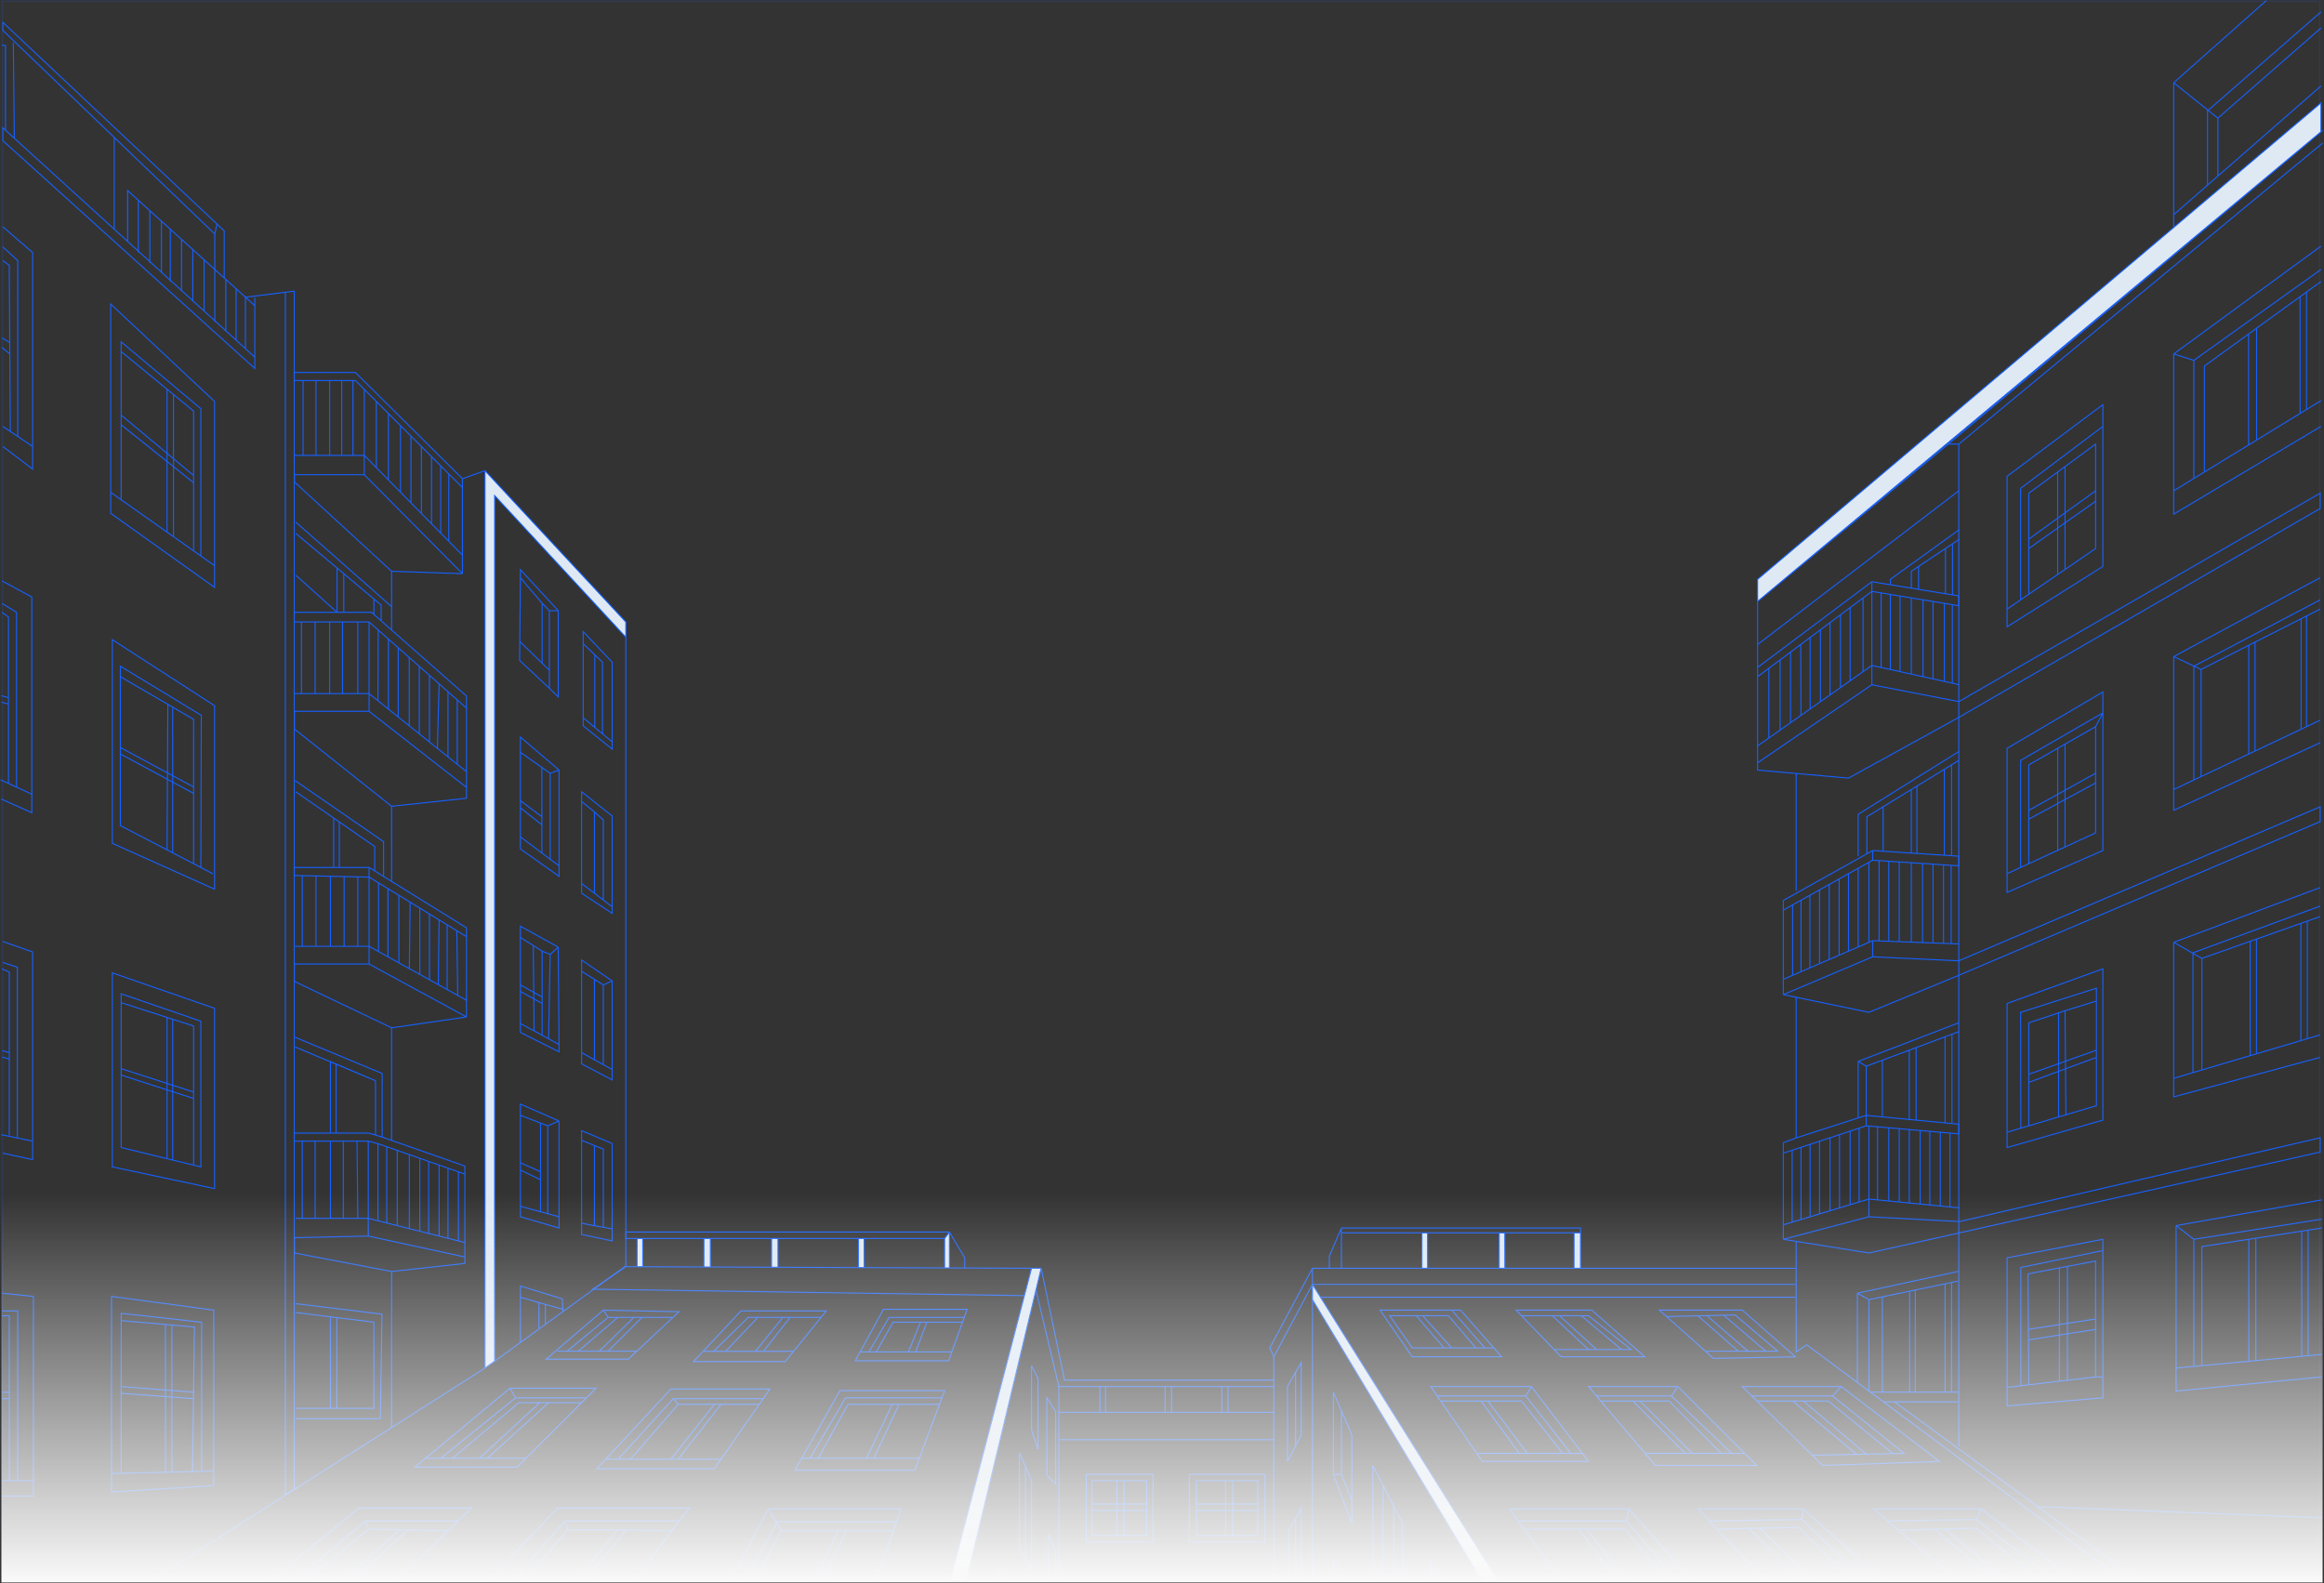 <svg width="1675" height="1141" viewBox="0 0 1675 1141" fill="none" xmlns="http://www.w3.org/2000/svg">
<rect x="0" y="0" width="1675" height="1141" fill="#333333" stroke="none"/>
<path opacity="0.2" d="M1671.88 0.822V1139.45H1.851V0.822H1671.88Z" stroke="#1560FF" stroke-width="0.754"/>
<path d="M367.539 1000.6H429.613L422.651 1007.56M367.539 1000.6L306.767 1051.07M367.539 1000.6L371.599 1007.56M306.767 1051.07L299.083 1057.45H372.76L379.141 1051.07M306.767 1051.07H317.647M379.141 1051.07H351.295M379.141 1051.07L419.17 1011.04M351.295 1051.07L395.385 1011.04M351.295 1051.07H345.493M345.493 1051.07L389.004 1011.04M345.493 1051.07H326.13M326.13 1051.07L373.92 1011.04H419.17M326.13 1051.07H317.647M419.17 1011.04L422.651 1007.56M317.647 1051.07L371.599 1007.56M371.599 1007.56H422.651" stroke="#1560FF" stroke-width="0.754"/>
<path d="M194.658 1139.83L258.473 1087.04H339.692L330.104 1096.32M285.159 1139.83L322.868 1103.32M212.062 1139.83L263.114 1096.32M263.114 1096.32H330.104M263.114 1096.32L265.435 1102.12M330.104 1096.32L322.868 1103.32M220.184 1139.83L265.435 1102.12M265.435 1102.12L288.06 1102.59M322.868 1103.32L294.151 1102.72M253.252 1139.83L294.151 1102.72M294.151 1102.72L288.06 1102.59M246.87 1139.83L288.06 1102.59" stroke="#1560FF" stroke-width="0.754"/>
<path d="M351.875 1139.83L401.767 1087.04H496.908L489.367 1096.32M456.879 1139.83L484.146 1103.32M369.279 1139.83L406.988 1096.32M406.988 1096.32H489.367M406.988 1096.32L409.308 1102.59M489.367 1096.32L484.146 1103.32M377.401 1139.83L409.308 1102.59M409.308 1102.59H445.277M484.146 1103.32L451.368 1102.72M420.911 1139.83L451.368 1102.72M451.368 1102.72L445.277 1102.59M414.529 1139.83L445.277 1102.59" stroke="#1560FF" stroke-width="0.754"/>
<path d="M1411.78 1042.37V320.099L1674 103.129M1266.75 433.225L1404.24 320.099L1674 93.847" stroke="#1560FF" stroke-width="0.754"/>
<path d="M402.927 807.991L375.08 795.809V803.93M402.927 807.991V877.027M402.927 807.991L394.805 811.472M402.927 877.027V885.149L375.08 877.027V869.486M402.927 877.027L394.805 874.828M375.08 869.486L389.583 873.414M375.08 869.486V843.38M394.805 874.828V811.472M394.805 874.828L389.583 873.414M394.805 811.472L389.583 809.476M375.08 803.93L389.583 809.476M375.08 803.93V838.158M389.583 809.476V844.54M389.583 873.414V850.341M389.583 850.341L375.08 843.38M389.583 850.341V844.54M375.08 843.38V838.158M389.583 844.54L375.08 838.158" stroke="#1560FF" stroke-width="0.754"/>
<path d="M402.346 440.187V502.261L395.965 496.14M402.346 440.187L375.08 410.6V416.401M402.346 440.187H395.965M395.965 496.14L374.5 476L375.08 416.401M395.965 496.14V483.117M395.965 440.187L390.744 434.828M395.965 440.187V483.117M375.08 416.401L390.744 434.828M390.744 478.036V434.828M395.965 483.117L374.5 462.232" stroke="#1560FF" stroke-width="0.754"/>
<path d="M419.17 821.915V814.953L441.215 824.236V885.73M419.17 821.915V881.669M419.17 821.915L428.453 825.697M434.834 884.569V828.296L428.453 825.697M441.215 885.73L428.453 883.474M441.215 885.73V889.791V894.432L419.17 889.791V881.669M419.17 881.669L428.453 883.474M428.453 883.474V825.697" stroke="#1560FF" stroke-width="0.754"/>
<path d="M419.17 577.678V570.717L441.215 588.121V653.676M419.17 577.678V636.852M419.17 577.678L428.453 585.22M434.834 648.455V591.021L428.453 585.22M441.215 653.676L428.453 643.814M441.215 653.676V658.317L419.17 643.814V636.852M419.17 636.852L428.453 643.814M428.453 643.814V585.22" stroke="#1560FF" stroke-width="0.754"/>
<path d="M441.215 707.048L419.17 691.965V700.087M441.215 707.048V770.863M441.215 707.048L434.834 709.949M419.17 700.087V758.68M419.17 700.087L428.453 705.888M434.834 709.949V766.802M434.834 709.949L428.453 705.888M441.215 770.863L428.453 763.901M441.215 770.863V766.802V778.405L419.17 766.802V758.68M419.17 758.68L428.453 763.901M428.453 763.901V705.888" stroke="#1560FF" stroke-width="0.754"/>
<path d="M402.346 682.683L375.08 667.599V675.721M402.346 682.683L402.927 752.879M402.346 682.683L396.545 687.904M375.08 675.721L384.362 681.523M375.08 675.721V709.949M390.744 685.584L384.362 681.523M390.744 685.584L396.545 687.904M390.744 685.584V718.651M390.744 745.917V723.292M402.927 752.879V758.1L375.08 744.177V737.796M402.927 752.879L395.385 748.743M375.08 737.796L384.942 743.017M375.08 737.796V714.59M384.942 743.017L384.362 681.523M384.942 743.017L395.385 748.743M396.545 687.904L395.385 748.743M390.744 723.292L375.08 714.59M390.744 723.292V718.651M375.08 714.59V709.949M390.744 718.651L375.08 709.949" stroke="#1560FF" stroke-width="0.754"/>
<path d="M79.792 354.907V369.991L154.629 423.363V407.699M79.792 354.907V219.156L154.629 289.352V407.699M79.792 354.907L87.334 360.227M154.629 407.699L144.767 400.742M144.767 400.742V294.573L87.334 246.422V253.384M144.767 400.742L139.546 397.059M87.334 360.227V306.176M87.334 360.227L120.402 383.554M87.334 306.176L139.546 347.945M87.334 306.176V299.214M139.546 342.724L87.334 299.214M87.334 299.214V253.384M87.334 253.384L120.402 280.573M139.546 397.059V296.314L125.043 284.389M139.546 397.059L125.043 386.828M120.402 280.573C120.402 320.789 120.402 343.337 120.402 383.554M120.402 280.573L125.043 284.389M120.402 383.554L125.043 386.828M125.043 386.828V284.389" stroke="#1560FF" stroke-width="0.754"/>
<path d="M349.555 339.243V986.093L356.516 981.12V357.228L451.078 459.331V448.309L349.555 339.243Z" fill="#DEE9F4"/>
<path d="M349.555 339.243V986.093M349.555 339.243L451.078 448.309V459.331M349.555 339.243L333.311 345.045M349.555 986.093L356.516 981.12M349.555 986.093L282.259 1028.96M108.219 1139.83L282.259 1028.96M356.516 981.12L357.677 980.291L451.078 912.416V459.331M356.516 981.12V357.228L451.078 459.331M282.259 1028.96V916.477M282.259 916.477L335.051 910.675V906.034M282.259 916.477L212.208 903.133V892.111L265.435 890.951M335.051 846.28V840.479L282.259 821.979M335.051 846.28V895.592M335.051 846.28L330.41 844.654M265.435 822.495H257.313M265.435 822.495V878.188M265.435 822.495L272.397 824.324M335.051 895.592V906.034M335.051 895.592L330.41 894.431M265.435 878.188H257.893M265.435 878.188L272.397 879.928M265.435 878.188V890.951M213.223 878.188H217.864M335.051 906.034L265.435 890.951M217.864 878.188V822.495M217.864 878.188H227.146M217.864 822.495H212.063V816.694H238.169M217.864 822.495H227.146M227.146 822.495V878.188M227.146 822.495H238.169M227.146 878.188H238.169M238.169 878.188V822.495M238.169 878.188H247.451M238.169 822.495H247.451M247.451 878.188V822.495M247.451 878.188H257.893M247.451 822.495H257.313M257.893 878.188L257.313 822.495M272.397 879.928V824.324M272.397 879.928L278.778 881.523M272.397 824.324L278.778 826.561M278.778 881.523V826.561M278.778 881.523L286.32 883.409M278.778 826.561L286.32 829.204M286.32 883.409V829.204M286.32 883.409L295.022 885.584M286.32 829.204L295.022 832.253M295.022 885.584V832.253M295.022 885.584L302.564 887.47M295.022 832.253L302.564 834.896M302.564 887.47V834.896M302.564 887.47L308.945 889.065M302.564 834.896L308.945 837.132M308.945 889.065V837.132M308.945 889.065L316.487 890.951M308.945 837.132L316.487 839.775M316.487 890.951V839.775M316.487 890.951L322.868 892.546M316.487 839.775L322.868 842.011M322.868 892.546V842.011M322.868 892.546L330.41 894.431M322.868 842.011L330.41 844.654M330.41 894.431V844.654M242.23 816.694H265.699L275.453 819.594M242.23 816.694V766.925M242.23 816.694H238.169M238.169 816.694V765.202L270.656 778.985M270.656 778.985L212.643 754.619M270.656 778.985V817.913M275.453 819.594V773.764L212.643 747.658M275.453 819.594L282.259 821.979M282.259 821.979V740.844M282.259 740.844L212.111 707.342V694.865H266.015M282.259 740.844L336.211 733.011M336.211 733.011L266.015 694.865M336.211 733.011V720.971M266.015 694.865V682.102M266.015 682.102V632.211M266.015 682.102L272.825 685.873M266.015 682.102H257.893M212.643 682.102H217.864M336.211 720.971V675.141M336.211 720.971L329.925 717.491M266.015 625.249V632.211M266.015 625.249L270.076 627.766M266.015 625.249H244.55M266.015 632.211L272.825 636.376M266.015 632.211L257.893 632.032M336.211 675.141V668.759L282.259 635.318M336.211 675.141L329.25 670.883M329.925 717.491L329.25 670.883M329.925 717.491L322.288 713.262M329.25 670.883L322.288 666.626M322.288 713.262V666.626M322.288 713.262L315.907 709.728M322.288 666.626L316.487 663.078M315.907 709.728L316.487 663.078M315.907 709.728L309.525 706.195M316.487 663.078L309.525 658.82M309.525 706.195V658.82M309.525 706.195L302.564 702.34M309.525 658.82L302.564 654.563M302.564 702.34V654.563M302.564 702.34L295.022 698.164M302.564 654.563L295.602 650.305M295.022 698.164L295.602 650.305M295.022 698.164L287.48 693.988M295.602 650.305L287.48 645.338M287.48 693.988V645.338M287.48 693.988L279.635 689.644M287.48 645.338L279.635 640.541M279.635 689.644V640.541M279.635 689.644L272.825 685.873M279.635 640.541L272.825 636.376M272.825 685.873V636.376M213.223 570.717L240.489 589.636M270.076 627.766V610.166L244.55 592.454M270.076 627.766L276.458 631.722M276.458 631.722V606.685L212.643 562.595M276.458 631.722L282.259 635.318M282.259 635.318V581.159M282.259 581.159L212.208 525.471V512.703H266.015M282.259 581.159L336.211 575.358V567.527M336.211 510.383V501.681L282.259 454.13M336.211 510.383V556.213M336.211 510.383L329.54 504.483M266.015 448.309H257.893M266.015 448.309V499.94M266.015 448.309L272.597 454.13M336.211 556.213V567.527M336.211 556.213L329.54 550.865M266.015 499.94H257.893M266.015 499.94V512.703M266.015 499.94L272.397 505.056M212.208 499.94H217.284M266.015 512.703L266.731 513.284L336.211 567.527M257.893 682.102V632.032M257.893 682.102H248.031M257.893 632.032L248.031 631.816M248.031 682.102V631.816M248.031 682.102H238.169M248.031 631.816L238.169 631.599M238.169 682.102V631.599M238.169 682.102H227.726M238.169 631.599L227.726 631.369M227.726 682.102H227.146H217.864M227.726 682.102V631.369M227.726 631.369L217.864 631.153M217.864 682.102V631.153M217.864 631.153L212.063 631.051V625.249H240.489M244.55 625.249V592.454M244.55 625.249H240.489M244.55 592.454L240.489 589.636M240.489 625.249V589.636M213.223 939.682L275.297 947.224L274.137 1022.64H213.223M213.223 1015.1H238.169M213.223 946.063L238.169 949.149M238.169 949.149V1015.1M238.169 949.149L242.81 949.724M238.169 1015.1H242.81M242.81 949.724L269.496 953.025V1015.1H242.81M242.81 949.724V1015.1M282.259 454.13V437.286M282.259 454.13L274.717 447.483M282.259 411.76L212.208 347.365V342.144H262.534M282.259 411.76V437.286M282.259 411.76L333.311 413.501M282.259 437.286L213.223 376.372M213.223 384.494L242.934 409.44M274.717 447.483V436.126L269.496 431.742M274.717 447.483L269.496 442.881M269.496 442.881L267.756 441.347H247.77M269.496 442.881V431.742M269.496 431.742L247.77 413.501M247.77 413.501V441.347M247.77 413.501L242.934 409.44M247.77 441.347H242.934M242.934 409.44V441.347M242.934 441.347H212.063V448.309H217.284M242.934 441.347L213.223 414.661M262.534 342.144V328.221M262.534 342.144L333.311 413.501M262.534 328.221H254.412M262.534 328.221V280.65M262.534 328.221L271.236 337.065M212.208 328.221H218.444M333.311 400.157V413.501M333.311 400.157V351.426M333.311 400.157L323.448 390.133M333.311 351.426V345.045M333.311 351.426L323.448 341.564M333.311 345.045L256.153 268.467H212.063V274.268H218.444M218.444 328.221V274.268M218.444 328.221H227.726M218.444 274.268H227.726M227.726 328.221V274.268M227.726 328.221H237.589M227.726 274.268H237.589M237.589 328.221V274.268M237.589 328.221H246.291M237.589 274.268H246.291M246.291 328.221V274.268M246.291 328.221H254.412M246.291 274.268H254.412M254.412 328.221V274.268M254.412 274.268H256.153L262.534 280.65M262.534 280.65L271.236 289.352M271.236 337.065V289.352M271.236 337.065L279.938 345.91M271.236 289.352L279.938 298.054M279.938 345.91V298.054M279.938 345.91L288.64 354.755M279.938 298.054L288.64 306.756M288.64 354.755V306.756M288.64 354.755L296.21 362.449M288.64 306.756L296.21 314.326M296.21 362.449V314.326M296.21 362.449L303.724 370.086M296.21 314.326L303.724 321.839M303.724 370.086V321.839M303.724 370.086L311.05 377.532M303.724 321.839L311.05 329.166M311.05 377.532V329.166M311.05 377.532L317.647 384.237M311.05 329.166L317.647 335.763M317.647 384.237V335.763M317.647 384.237L323.448 390.133M317.647 335.763L323.448 341.564M323.448 390.133V341.564M217.284 448.309V499.94M217.284 448.309H227.146M217.284 499.94H227.146M227.146 448.309V499.94M227.146 448.309H237.589M227.146 499.94H237.589M237.589 448.309V499.94M237.589 448.309H246.871M237.589 499.94H246.871M246.871 448.309V499.94M246.871 448.309H257.893M246.871 499.94H257.893M257.893 448.309V499.94M272.397 505.056L272.597 454.13M272.397 505.056L279.938 511.102M272.597 454.13L279.938 460.621M279.938 511.102V460.621M279.938 511.102L287.002 516.764M279.938 460.621L287.002 466.867M287.002 516.764V466.867M287.002 516.764L294.962 523.146M287.002 466.867L294.962 473.906M294.962 523.146V473.906M294.962 523.146L302.199 528.947M294.962 473.906L302.199 480.306M302.199 528.947V480.306M302.199 528.947L309.525 534.82M302.199 480.306L309.525 486.784M309.525 534.82V486.784M309.525 534.82L315.225 539.39M309.525 486.784L316.487 492.941M316.487 492.941L315.225 539.39M316.487 492.941L322.868 498.584M315.225 539.39L322.868 545.517M322.868 545.517V498.584M322.868 545.517L329.54 550.865M322.868 498.584L329.54 504.483M329.54 550.865V504.483" stroke="#1560FF" stroke-width="0.754"/>
<path d="M375.08 967.528V935.041M405.827 945.483L405.247 936.201L375.08 926.919V935.041M375.08 935.041L388.423 938.89M405.827 943.743L393.064 940.229M388.423 938.89V957.666M388.423 938.89L393.064 940.229M393.064 940.229V954.765" stroke="#1560FF" stroke-width="0.754"/>
<path d="M2.054 163.463L23.519 182.027V321.839M2.054 321.839L23.519 338.083V321.839M23.519 321.839L12.787 314.588M2.054 307.336L7.42 310.962M12.787 314.588V187.829L2.054 177.966M12.787 314.588L7.42 310.962M2.054 187.829L6.695 191.309L7.033 247.002M7.42 310.962L7.082 255.124M7.082 255.124L1.474 250.483M7.082 255.124L7.033 247.002M7.033 247.002L1.474 243.521" stroke="#1560FF" stroke-width="0.754"/>
<path d="M183.636 214.515V220.316M183.636 220.316L176.906 214.225M183.636 220.316V257.445M91.975 173.905V137.357L99.667 144.318M99.667 144.318L108 151.86M99.667 144.318V180.987M99.667 182.027V180.987M108 151.86L122.742 165.203M108 151.86V188.574M108 189.569V188.574M116.341 159.409V195.95M122.742 165.203L130.844 172.536M122.742 165.203V201.998M122.742 202.912V201.998M130.844 172.536L138.966 179.887M130.844 172.536V209.375M130.844 209.874V209.375M138.966 179.887L147.088 187.237M138.966 179.887V216.77M138.966 217.415V216.77M147.088 187.237L154.792 194.21M147.088 187.237V224.166M147.088 224.377V224.166M154.792 194.21V168.684M154.792 194.21L161.591 200.364M154.792 194.21V231.18M154.792 231.919V231.18M162.751 201.414L170.175 208.133M162.751 201.414L161.591 200.364M162.751 201.414V238.428M162.751 238.88V238.428M170.175 208.133L176.906 214.225M170.175 208.133V245.188M170.175 245.262V245.188M176.906 214.225V251.063M176.906 214.225L205.681 210.663M183.636 257.445V265.566L2.054 101.389V92.106L3.966 93.847M183.636 257.445L170.175 245.188M10.337 99.648L9.596 30.612M10.337 99.648L3.966 93.847M10.337 99.648L82.333 165.203M3.966 93.847V32.933L1.474 32.353M154.792 168.684L156.37 161.446M154.792 168.684L82.333 99.054M161.591 200.364V166.364L156.37 161.446M156.37 161.446L2.054 16.109V21.91L82.333 99.054M82.333 165.203V99.054M82.333 165.203L99.667 180.987M205.681 210.663L212.063 209.874V1073.11L205.681 1077.75V210.663ZM170.175 245.188L162.751 238.428M162.751 238.428L154.792 231.18M154.792 231.18L147.088 224.166M147.088 224.166L138.966 216.77M138.966 216.77L130.844 209.375M130.844 209.375L122.742 201.998M122.742 201.998L108 188.574M108 188.574L99.667 180.987" stroke="#1560FF" stroke-width="0.754"/>
<path d="M144.767 625.249L145.078 515.604L86.754 480.216V487.758M144.767 625.249L139.546 622.534M144.767 625.249L153.469 629.89M86.754 487.758V538.809M86.754 487.758L120.982 507.693M139.546 622.534V571.877M139.546 622.534L124.462 614.691M86.754 543.451V595.082L120.401 612.579M86.754 543.451L139.546 571.877M86.754 543.451V538.809M139.546 571.877V567.236M139.546 567.236V518.505L124.462 509.72M139.546 567.236L86.754 538.809M120.982 507.693L120.401 612.579M120.982 507.693L124.462 509.72M120.401 612.579L124.462 614.691M124.462 614.691V509.72M80.952 461.072L154.629 508.643V640.913L80.952 607.845V461.072Z" stroke="#1560FF" stroke-width="0.754"/>
<path d="M87.334 722.712V716.331L144.767 736.055V841.059L139.546 839.794M87.334 722.712V770.283M87.334 722.712L120.401 733.367M139.546 839.794V791.748M139.546 839.794L124.462 836.137M87.334 774.924V827.136L120.401 835.152M87.334 774.924L139.546 791.748M87.334 774.924V770.283M139.546 791.748V787.107M139.546 787.107V739.536L124.462 734.676M139.546 787.107L87.334 770.283M120.401 835.152V733.367M120.401 835.152L124.462 836.137M120.401 733.367L124.462 734.676M124.462 734.676V836.137M80.952 701.247L154.629 726.773V856.723L80.952 841.059V701.247Z" stroke="#1560FF" stroke-width="0.754"/>
<path d="M80.372 1062.09V1075.43L154.049 1070.79V1060.35M80.372 1062.09V934.461L154.049 944.323V1060.35M80.372 1062.09L87.334 1061.93M154.049 1060.35L145.347 1060.56M145.347 1060.56V953.025L87.334 946.644V951.865M145.347 1060.56L138.76 1060.71M87.334 1061.93V1004.28M87.334 1061.93L119.241 1061.17M87.334 1004.28L139.546 1008.14M87.334 1004.28V999.436M87.334 999.436L140.126 1003.5M87.334 999.436V951.865M87.334 951.865L119.241 954.67M138.76 1060.71L140.126 956.506L123.882 955.078M138.76 1060.71L123.882 1061.06M123.882 955.078V1061.06M123.882 955.078L119.241 954.67M123.882 1061.06L119.241 1061.17M119.241 1061.17V954.67" stroke="#1560FF" stroke-width="0.754"/>
<path d="M1.474 932.14L24.099 934.461V1067.31M1.474 1078.33H24.099V1067.31M24.099 1067.31H12.787M1.474 1067.31H6.695M12.787 1067.31V944.903H1.474M12.787 1067.31H6.695M1.474 948.384H6.695V1003.5M6.695 1067.31V1008.14M6.695 1003.5H1.474M6.695 1003.5V1008.14M6.695 1008.14H1.474" stroke="#1560FF" stroke-width="0.754"/>
<path d="M2.054 831.197L23.519 835.838V822.495M2.054 678.622L23.519 686.164V822.495M2.054 693.705L12.497 697.186V820.174M1.474 698.346L6.695 700.667V758.68M6.695 818.434V763.321M23.519 822.495L0.894 817.854M6.695 763.321L1.474 761.922M6.695 763.321V758.68M6.695 758.68L1.474 757.281" stroke="#1560FF" stroke-width="0.754"/>
<path d="M0.894 575.938L22.939 585.8V572.457M1.474 418.722L22.939 430.325V572.457M1.474 434.966L11.916 441.347V567.37M1.474 441.347L6.115 444.828V502.841M6.115 564.693V507.482M22.939 572.457L0.314 562.015M6.115 507.482L0.894 506.083M6.115 507.482V502.841M6.115 502.841L0.894 501.442" stroke="#1560FF" stroke-width="0.754"/>
<path d="M402.927 555.053L375.08 531.268V542.29M402.927 555.053V624.089M402.927 555.053L396.545 557.374M375.08 542.29L390.55 553.161M375.08 542.29V577.098M396.545 557.374V620.028M396.545 557.374L390.55 553.161M375.08 603.204V611.906L402.927 631.631V624.089M375.08 603.204L390.55 614.807M375.08 603.204V582.32M402.927 624.089L390.55 614.807M390.55 614.807V594.502M390.55 553.161V588.701M375.08 582.32L390.55 594.502M375.08 582.32V577.098M390.55 594.502V588.701M375.08 577.098L390.55 588.701" stroke="#1560FF" stroke-width="0.754"/>
<path d="M441.216 534.749V477.315L420.331 455.27V463.972M441.216 534.749V539.97L420.331 523.146V517.345M441.216 534.749L434.254 528.947M420.331 517.345V463.972M420.331 517.345L428.685 524.306M434.254 528.947V477.315L428.685 471.978M434.254 528.947L428.685 524.306M420.331 463.972L428.685 471.978M428.685 524.306V471.978" stroke="#1560FF" stroke-width="0.754"/>
<path d="M526.495 1139.83L553.762 1087.62M553.762 1087.62H649.484L646.183 1096.9M553.762 1087.62L563.044 1103.28M630.919 1139.83L643.914 1103.28M593.211 1139.83L610.035 1103.28M586.829 1139.83L604.233 1103.28M543.899 1139.83L563.044 1103.28M563.044 1103.28H643.914M643.914 1103.28L646.183 1096.9M536.938 1139.83L560.143 1096.9H646.183" stroke="#1560FF" stroke-width="0.754"/>
<path d="M436.575 1051.74L483.565 1001.18H554.922L550.07 1008.14M436.575 1051.74L430.193 1058.61H514.893L519.679 1051.74M436.575 1051.74H445.567M519.679 1051.74L547.24 1012.2M519.679 1051.74H488.787M547.24 1012.2L550.07 1008.14M547.24 1012.2H519.679M488.787 1012.2L454.559 1051.74M488.787 1012.2H514.893M488.787 1012.2L485.306 1008.14M454.559 1051.74H445.567M454.559 1051.74H483.565M445.567 1051.74L485.306 1008.14M485.306 1008.14H550.07M483.565 1051.74L514.893 1012.2M483.565 1051.74H488.787M514.893 1012.2H519.679M488.787 1051.74L519.679 1012.2" stroke="#1560FF" stroke-width="0.754"/>
<path d="M577.828 1051.07L605.394 1002.34H680.811L678.86 1007.56M577.828 1051.07L572.906 1059.77H659.346L662.598 1051.07M577.828 1051.07H583.779M662.598 1051.07H630.919H629.759M662.598 1051.07L677.125 1012.2M589.73 1051.07L611.195 1012.2H643.102M589.73 1051.07H583.779M589.73 1051.07H624.538M677.125 1012.2L678.86 1007.56M677.125 1012.2H643.102M583.779 1051.07L609.454 1007.56H678.86M624.538 1051.07L643.102 1012.2M624.538 1051.07H629.759M629.759 1051.07L647.743 1012.78" stroke="#1560FF" stroke-width="0.754"/>
<path d="M619.906 974.49H626.278M686.005 974.49L683.711 980.871H616.416L636.72 943.743H697.054L694.97 949.544M686.005 974.49L693.719 953.025M686.005 974.49H659.926M694.97 949.544H640.781L626.278 974.49M694.97 949.544L693.719 953.025M626.278 974.49H631.499M631.499 974.49L643.682 953.025H663.407M631.499 974.49H654.705M693.719 953.025H668.048M654.705 974.49L663.407 953.025M654.705 974.49H659.926M663.407 953.025H668.048M659.926 974.49L668.048 953.025" stroke="#1560FF" stroke-width="0.754"/>
<path d="M506.77 974.018L534.037 944.903H595.531L591.774 949.544M506.77 974.018L499.809 981.452H565.944L571.962 974.018M506.77 974.018H514.312M571.962 974.018L591.774 949.544M571.962 974.018H550.28M514.312 974.018L539.258 949.544H546.22M514.312 974.018H523.014M591.774 949.544H569.425M523.014 974.018L546.22 949.544M523.014 974.018H544.479M546.22 949.544H564.204M544.479 974.018L564.204 949.544M544.479 974.018H550.28M564.204 949.544H569.425M550.28 974.018L569.425 949.544" stroke="#1560FF" stroke-width="0.754"/>
<path d="M434.834 944.323L489.367 945.483L485.03 949.544M434.834 944.323L393.645 979.711H452.818L459.013 973.91M434.834 944.323L438.315 949.544M401.766 973.91H408.728M459.013 973.91L485.03 949.544M459.013 973.91H438.315M408.728 973.91L438.315 949.544M408.728 973.91H416.85M438.315 949.544H445.276M485.03 949.544H462.68M431.933 973.91L456.879 949.544M431.933 973.91H438.315M431.933 973.91H416.85M438.315 973.91L462.68 949.544M462.68 949.544H445.276M416.85 973.91L445.276 949.544" stroke="#1560FF" stroke-width="0.754"/>
<path d="M680.811 892.691V913.907L684.292 913.921V888.05L680.811 892.691Z" fill="#DEE9F4"/>
<path d="M1080.52 888.63V914.156H1084.58V888.63H1080.52Z" fill="#DEE9F4"/>
<path d="M1024.83 888.63V914.156H1028.89V888.63H1024.83Z" fill="#DEE9F4"/>
<path d="M1139.12 914.156V888.63H1134.48V914.156H1139.12Z" fill="#DEE9F4"/>
<path d="M738.331 933.881L684.872 1139.25H696.474L746.672 929.82L750.427 914.156H743.465L738.331 933.881Z" fill="#DEE9F4"/>
<path d="M945.932 925.759V936.781L1068.34 1139.83H1079.94L951.743 935.041L945.932 925.759Z" fill="#DEE9F4"/>
<path d="M622.797 892.691H618.736V913.661L622.797 913.677V892.691Z" fill="#DEE9F4"/>
<path d="M560.723 892.691H556.082V913.413L560.723 913.431V892.691Z" fill="#DEE9F4"/>
<path d="M511.992 892.691H507.351V913.219L511.992 913.233V892.691Z" fill="#DEE9F4"/>
<path d="M463.261 892.691H459.2V913.028L463.261 913.044V892.691Z" fill="#DEE9F4"/>
<path d="M684.292 888.05H451.078V892.691H459.2M684.292 888.05L680.811 892.691M684.292 888.05V913.921M684.292 888.05L695.314 906.614V913.965M459.2 892.691H463.261M459.2 892.691V913.028M463.261 892.691H507.351M463.261 892.691V913.044M507.351 892.691H511.992M507.351 892.691V913.219M511.992 892.691H556.082M511.992 892.691V913.233M556.082 892.691H560.723M556.082 892.691V913.413M560.723 892.691H618.736M560.723 892.691V913.431M618.736 892.691H622.797M618.736 892.691V913.661M622.797 892.691H680.811M622.797 892.691V913.677M680.811 892.691V913.907M680.811 913.907L684.292 913.921M680.811 913.907L622.797 913.677M684.292 913.921L695.314 913.965M1080.52 888.63V914.156M1080.52 888.63H1084.58M1080.52 888.63H1028.89M1080.52 914.156H1084.58M1080.52 914.156H1028.89M1084.58 914.156V888.63M1084.58 914.156H1134.48M1084.58 888.63H1134.48M1024.83 888.63V914.156M1024.83 888.63H1028.89M1024.83 888.63H966.817M1024.83 914.156H1028.89M1024.83 914.156H966.817M1028.89 914.156V888.63M966.817 885.149H1139.12V888.63M966.817 885.149V888.63M966.817 885.149L958.115 905.454V914.156M966.817 888.63V914.156M1134.48 888.63H1139.12M1134.48 888.63V914.156M1139.12 888.63V914.156M1139.12 914.156H1134.48M1139.12 914.156H1294.01M750.427 914.156L767.251 994.795H918.085M750.427 914.156L746.672 929.82M750.427 914.156H743.465M746.672 929.82L763.19 999.436M746.672 929.82L696.474 1139.25H684.872L738.331 933.881M763.19 999.436H792.777M763.19 999.436V1018M792.777 999.436H796.837M792.777 999.436V1018M796.837 999.436H839.767M796.837 999.436V1018M839.767 999.436H844.408M839.767 999.436V1018M844.408 999.436H880.667M844.408 999.436V1018M880.667 999.436H885.018M880.667 999.436V1018M885.018 999.436H918.085M885.018 999.436V1018M918.085 999.436V994.795M918.085 999.436V1018M918.085 994.795V977.971M738.331 933.881L743.465 914.156M738.331 933.881L427.292 929.24L451.078 912.996L459.2 913.028M743.465 914.156L695.314 913.965M459.2 913.028L463.261 913.044M463.261 913.044L507.351 913.219M507.351 913.219L511.992 913.233M511.992 913.233L556.082 913.413M556.082 913.413L560.723 913.431M560.723 913.431L618.736 913.661M618.736 913.661L622.797 913.677M763.19 1037.72V1018M763.19 1037.72H918.085M763.19 1037.72V1139.83M763.19 1018H792.777M792.777 1018H796.837M796.837 1018H839.767M839.767 1018H844.408M844.408 1018H880.667M880.667 1018H885.018M885.018 1018H918.085M918.085 1018V1037.72M918.085 1037.72V1139.83M918.085 977.971L915.185 971.589L945.932 914.156M918.085 977.971L945.932 925.759M945.932 914.156V925.759M945.932 914.156H958.115M945.932 925.759H1294.01M945.932 925.759V936.781M945.932 925.759L951.743 935.041M945.932 936.781V1139.83M945.932 936.781L1068.34 1139.83H1079.94L951.743 935.041M951.743 935.041H1294.01M786.975 1084.14V1067.31H804.959M786.975 1084.14H826.424M786.975 1084.14V1088.78M826.424 1084.14V1067.31H810.181M826.424 1084.14V1088.78M786.975 1088.78V1106.76H804.959M786.975 1088.78H826.424M826.424 1088.78V1106.76H810.181M810.181 1067.31V1106.76M810.181 1067.31H804.959M810.181 1106.76H804.959M804.959 1106.76V1067.31M883.277 1067.31H862.393V1084.14M883.277 1067.31V1106.76M883.277 1067.31H888.499M883.277 1106.76H862.393V1088.78M883.277 1106.76H888.499M888.499 1106.76H906.483V1088.78M888.499 1106.76V1067.31M888.499 1067.31H906.483V1084.14M862.393 1084.14H906.483M862.393 1084.14V1088.78M906.483 1084.14V1088.78M862.393 1088.78H906.483M929.108 1139.83V1102.7L937.81 1087.04V1139.83M933.749 1139.83V1095.16M933.749 1042.13L927.948 1053.39V999.436L937.81 982.032V1034.24L933.749 1042.13ZM933.749 1042.13V989.198M958.115 914.156H966.817M961.015 1139.83V1123L969.137 1139.83M1031.21 1139.83V1125.9L1038.75 1139.83M1010.91 1139.83V1098.06L1004.53 1085.64M989.442 1127.65V1056.29L996.895 1070.79M989.442 1127.65L994.083 1139.83M989.442 1127.65L996.404 1132.29M1001.62 1139.83L996.404 1132.29M996.404 1132.29L996.895 1070.79M996.895 1070.79L1004.53 1085.64M1004.53 1085.64V1139.83M961.015 1062.67V1003.5L966.817 1016.87M961.015 1062.67L974.358 1098.06V1081.81M961.015 1062.67H966.817M974.358 1081.81V1034.24L966.817 1016.87M974.358 1081.81L966.817 1062.67M966.817 1062.67V1016.87M1076.65 971.589L1082.26 977.971H1017.87L994.663 944.323H1046.3M1076.65 971.589L1052.68 944.323H1046.3M1076.65 971.589H1070.18M1063.7 971.589L1043.97 948.384H1025.41M1063.7 971.589H1070.18M1063.7 971.589H1046.3M1070.18 971.589L1046.3 944.323M1040.78 971.589H1017.87L1001.62 948.384H1020.77M1040.78 971.589L1020.77 948.384M1040.78 971.589H1046.3M1020.77 948.384H1025.41M1046.3 971.589L1025.41 948.384M1096.63 948.384L1092.71 944.323H1147.24L1185.53 977.971H1125.19L1120.15 972.75M1096.63 948.384L1120.15 972.75M1096.63 948.384H1118.81M1120.15 972.75H1144.92M1144.92 972.75L1118.81 948.384M1144.92 972.75H1150.72M1118.81 948.384H1124.03M1150.72 972.75L1124.03 948.384M1150.72 972.75H1168.7M1124.03 948.384H1139.7M1139.7 948.384H1144.92L1175.66 972.75H1168.7M1139.7 948.384L1168.7 972.75M1201.17 948.964L1195.97 944.323H1255.72L1294.01 977.971L1234.84 979.131L1229.13 973.91M1201.17 948.964L1229.13 973.91M1201.17 948.964L1223.82 948.432M1229.13 973.91H1252.82M1272.55 973.91H1281.25L1250.5 947.804L1242.38 947.995M1272.55 973.91L1242.38 947.995M1272.55 973.91H1259.78M1242.38 947.995L1230.2 948.281M1259.78 973.91L1230.2 948.281M1259.78 973.91H1252.82M1230.2 948.281L1223.82 948.432M1252.82 973.91L1223.82 948.432M1103.73 999.436H1031.21L1035.85 1006.18M1103.73 999.436L1140.49 1047.59M1103.73 999.436L1099.67 1006.18M1035.85 1006.18H1099.67M1035.85 1006.18L1038.4 1009.88M1099.67 1006.18L1132.15 1047.59M1038.4 1009.88L1064.35 1047.59M1038.4 1009.88H1067.51M1126.35 1047.59L1096.63 1009.88H1072.4M1064.35 1047.59L1068.34 1053.39H1144.92L1140.49 1047.59M1064.35 1047.59H1095.03M1140.49 1047.59H1100.83M1067.51 1009.88L1095.03 1047.59M1067.51 1009.88H1072.4M1095.03 1047.59H1100.83M1072.4 1009.88L1100.83 1047.59M1209.31 999.436H1144.92L1150.63 1006.18M1209.31 999.436L1257.46 1047.59M1209.31 999.436L1204.67 1006.18M1150.63 1006.18H1204.67M1150.63 1006.18L1153.76 1009.88M1204.67 1006.18L1248.18 1047.59M1153.76 1009.88H1176.83M1153.76 1009.88L1185.7 1047.59M1240.64 1047.59L1202.93 1009.88H1182.05M1176.83 1009.88L1214.53 1047.59M1176.83 1009.88H1182.05M1182.05 1009.88L1219.76 1047.59M1185.7 1047.59L1193.07 1056.29H1266.17L1257.46 1047.59M1185.7 1047.59H1257.46M1327.08 999.436L1397.86 1053.39L1313.74 1056.29L1306.19 1048.9M1327.08 999.436H1255.72L1262.61 1006.18M1327.08 999.436L1320.7 1006.18M1262.61 1006.18H1320.7M1262.61 1006.18L1266.38 1009.88M1320.7 1006.18L1372.33 1047.59L1364.21 1047.75M1306.19 1048.9L1266.38 1009.88M1306.19 1048.9L1338.1 1048.27M1364.21 1047.75L1317.8 1009.88H1299.81M1364.21 1047.75L1345.06 1048.13M1266.38 1009.88H1292.09M1292.09 1009.88L1338.1 1048.27M1292.09 1009.88H1299.81M1338.1 1048.27L1345.06 1048.13M1299.81 1009.88L1345.06 1048.13M1173.92 1087.62H1088.06L1094.25 1096.32M1173.92 1087.62L1219.76 1139.83M1173.92 1087.62L1172.18 1096.32M1098.38 1102.12L1125.19 1139.83M1098.38 1102.12L1094.25 1096.32M1098.38 1102.12H1137.96M1201.77 1139.83L1171.02 1102.12H1143.76M1094.25 1096.32H1172.18M1172.18 1096.32L1209.31 1139.83M1137.96 1102.12L1165.8 1139.83M1137.96 1102.12H1143.76M1143.76 1102.12L1172.18 1139.83M1299.81 1087.62H1223.82L1231.94 1096.32M1299.81 1087.62L1357.25 1139.83M1299.81 1087.62L1298.65 1095.16M1231.94 1096.32L1298.65 1095.16M1231.94 1096.32L1237.35 1102.12M1298.65 1095.16L1345.06 1139.83M1237.35 1102.12L1272.55 1139.83M1237.35 1102.12L1268.49 1101.51M1334.62 1139.83L1296.33 1100.96L1268.49 1101.51M1260.94 1102.12L1298.65 1139.83M1268.49 1101.51L1307.36 1139.83M1428.02 1087.62H1350.29L1360.53 1096.32M1428.02 1087.62L1496.48 1139.83M1428.02 1087.62L1424.54 1095.16M1360.53 1096.32L1424.54 1095.16M1360.53 1096.32L1368.27 1102.89M1424.54 1095.16L1481.98 1139.83M1368.27 1102.89L1411.78 1139.83M1368.27 1102.89L1394.38 1102.25M1470.37 1139.83L1424.54 1101.51L1401.92 1102.06M1394.38 1102.25L1438.47 1139.83M1394.38 1102.25L1401.92 1102.06M1401.92 1102.06L1446.59 1139.83M782.914 1062.67V1111.4H831.065V1062.67H782.914ZM857.171 1062.67V1111.4H911.704V1062.67H857.171Z" stroke="#1560FF" stroke-width="0.754"/>
<path d="M1566.68 163.907L1266.75 417.561V433.544L1672.84 95.007V74.122L1566.68 163.907Z" fill="#DEE9F4"/>
<path d="M1349.13 493.559L1411.84 505.706L1672.26 355.487V366.512L1411.84 517.051L1332.3 560.855L1294.59 557.518M1349.13 493.559L1266.75 549.832M1349.13 493.559V479.636M1266.75 537.649V549.832M1266.75 537.649V487.758M1266.75 537.649L1274.87 531.93M1349.13 479.636V426.263M1349.13 479.636L1355.8 481.105M1349.13 479.636L1342.78 484.107M1411.84 493.559L1407.14 492.409M1266.75 549.832V555.053L1294.59 557.518M1566.68 163.907L1266.75 417.561V433.544M1566.68 163.907L1672.84 74.122V95.007L1266.75 433.544M1566.68 163.907V154.761M1566.68 59.619L1633.39 0.445M1566.68 59.619V154.761M1566.68 59.619L1598.52 85.145M1349.13 419.302V426.263M1349.13 419.302L1266.75 481.105M1349.13 419.302L1362.47 421.478M1349.13 426.263L1355.8 427.365M1349.13 426.263L1342.78 431.003M1407.14 492.409V435.844M1407.14 492.409L1401.34 491.132M1407.14 435.844L1411.78 436.611V429.522L1407.26 428.785M1407.14 435.844L1401.34 434.886M1401.34 491.132V434.886M1401.34 491.132L1393.22 489.344M1401.34 434.886L1393.22 433.544M1393.22 489.344V433.544M1393.22 489.344L1386.01 487.758M1393.22 433.544L1386.01 432.355M1386.01 487.758V432.355M1386.01 487.758L1377.55 485.895M1386.01 432.355L1377.55 430.958M1377.55 485.895V430.958M1377.55 485.895L1369.43 484.107M1377.55 430.958L1369.43 429.617M1369.43 484.107V429.617M1369.43 484.107L1362.47 482.574M1369.43 429.617L1362.47 428.467M1362.47 482.574V428.467M1362.47 482.574L1355.8 481.105M1362.47 428.467L1355.8 427.365M1355.8 481.105V427.365M1266.75 487.758V481.105M1266.75 487.758L1274.87 481.695M1266.75 481.105V464.552M1362.47 421.478V417.561L1412.36 381.593M1362.47 421.478L1377.55 423.939M1377.55 423.939V411.76L1382.77 408.279M1377.55 423.939L1382.77 424.79M1412.36 388.555L1407.26 391.953M1382.77 424.79V408.279M1382.77 424.79L1402.17 427.954M1382.77 408.279L1402.17 395.35M1402.17 427.954V395.35M1402.17 427.954L1407.26 428.785M1402.17 395.35L1407.26 391.953M1407.26 428.785V391.953M1266.75 464.552L1411.78 353.747M1266.75 464.552V433.544M1411.78 320.099H1404.24M1446.59 439.026V343.304L1515.62 291.672V307.336M1446.59 439.026V451.789L1515.62 408.279V307.336M1446.59 439.026L1456.34 432.355M1462.25 428.306L1456.34 432.355M1462.25 428.306V395.35M1462.25 428.306L1483.04 414.081M1456.34 432.355V352.006L1515.62 307.336M1462.25 395.35L1510.4 361.289M1462.25 395.35V388.555M1510.4 361.289V395.35L1488.36 410.439M1510.4 361.289V353.747M1462.25 388.555V355.487L1483.04 340.212M1462.25 388.555L1510.4 353.747M1510.4 353.747V320.099L1488.36 336.301M1488.36 410.439V336.301M1488.36 410.439L1483.04 414.081M1488.36 336.301L1483.04 340.212M1483.04 414.081V340.212M1566.68 255.124L1672.84 177.386M1566.68 255.124V353.747M1566.68 255.124L1581.18 259.765M1672.84 307.336L1566.68 370.571V353.747M1566.68 353.747L1581.18 344.87M1672.84 288.772L1662.4 295.163M1581.18 344.87V259.765M1581.18 344.87L1588.79 340.212M1581.18 259.765L1672.84 194.21M1588.79 340.212V263.826L1620.63 240.752M1588.79 340.212L1620.63 320.727M1672.84 202.912L1662.4 210.48M1620.63 240.752V320.727M1620.63 240.752L1626.43 236.548M1620.63 320.727L1626.43 317.176M1626.43 236.548V317.176M1626.43 236.548L1657.76 213.844M1626.43 317.176L1657.76 298.003M1657.76 213.844V298.003M1657.76 213.844L1662.4 210.48M1657.76 298.003L1662.4 295.163M1662.4 210.48V295.163M1566.68 154.761L1591.04 133.458M1672.84 61.94L1598.52 126.914M1591.04 133.458V79.924L1672.84 8.567M1591.04 133.458L1598.52 126.914M1598.52 126.914V85.145M1598.52 85.145L1672.84 20.17M1342.78 484.107V431.003M1342.78 484.107L1333.46 490.667M1342.78 431.003L1333.46 437.956M1333.46 490.667V437.956M1333.46 490.667L1326.5 495.569M1333.46 437.956L1326.5 443.153M1326.5 495.569V443.153M1326.5 495.569L1318.96 500.88M1326.5 443.153L1318.96 448.783M1318.96 500.88V448.783M1318.96 500.88L1312.05 505.742M1318.96 448.783L1312.05 453.936M1312.05 505.742V453.936M1312.05 505.742L1304.64 510.963M1312.05 453.936L1304.64 459.47M1304.64 510.963V459.47M1304.64 510.963L1298.05 515.604M1304.64 459.47L1297.83 464.552M1298.05 515.604L1297.83 464.552M1298.05 515.604L1290.53 520.899M1297.83 464.552L1290.53 470.002M1290.53 520.899V470.002M1290.53 520.899L1282.99 526.21M1290.53 470.002L1282.99 475.632M1282.99 526.21V475.632M1282.99 526.21L1274.87 531.93M1282.99 475.632L1274.87 481.695M1274.87 531.93V481.695M1294.59 557.518V642.073M1349.71 613.067V620.028M1349.71 613.067L1345.55 615.387M1349.71 613.067L1357.25 613.56M1285.31 716.911L1349.71 689.644M1285.31 716.911V705.888M1285.31 716.911L1294.59 718.83M1349.71 689.644L1411.78 692.545L1672.26 581.529V592.182L1411.78 702.987L1347.02 729.673L1294.59 718.83M1349.71 689.644V678.042M1349.71 678.042L1347.02 679.202M1349.71 678.042L1354.35 678.215M1285.31 705.888V655.996M1285.31 705.888L1292.02 702.987M1411.78 680.362L1406.27 680.156M1285.31 655.996V649.035L1345.55 615.387M1285.31 655.996L1292.02 652.25M1349.71 620.028L1347.02 621.527M1349.71 620.028L1354.35 620.332M1292.02 702.987V652.25M1292.02 702.987L1298.07 700.369M1292.02 652.25L1298.07 648.868M1298.07 700.369V648.868M1298.07 700.369L1304.45 697.609M1298.07 648.868L1304.45 645.303M1304.45 697.609V645.303M1304.45 697.609L1311.42 694.599M1304.45 645.303L1311.42 641.415M1311.42 694.599V641.415M1311.42 694.599L1318.38 691.588M1311.42 641.415L1318.38 637.526M1318.38 691.588V637.526M1318.38 691.588L1325.56 688.484M1318.38 637.526L1325.56 633.516M1325.56 688.484V633.516M1325.56 688.484L1332.3 685.568M1325.56 633.516L1332.3 629.749M1332.3 685.568V629.749M1332.3 685.568L1339.26 682.557M1332.3 629.749L1339.26 625.861M1339.26 682.557V625.861M1339.26 682.557L1347.02 679.202M1339.26 625.861L1347.02 621.527M1347.02 679.202V621.527M1354.35 678.215V620.332M1354.35 678.215L1361.31 678.475M1354.35 620.332L1361.31 620.787M1361.31 678.475V620.787M1361.31 678.475L1368.85 678.757M1361.31 620.787L1377.55 621.85M1368.85 678.757V621.527M1368.85 678.757L1377.55 679.083M1377.55 679.083V621.85M1377.55 679.083L1385.67 679.386M1377.55 621.85L1385.67 622.381M1385.67 679.386V622.381M1385.67 679.386L1393.22 679.668M1385.67 622.381L1393.22 622.875M1393.22 679.668V622.875M1393.22 679.668L1400.76 679.95M1393.22 622.875L1400.76 623.368M1400.76 679.95V623.368M1400.76 679.95L1406.27 680.156M1400.76 623.368L1406.27 623.729M1406.27 680.156V623.729M1406.27 623.729L1411.78 624.089V617.128L1406.56 616.786M1294.59 718.83V820.174M1294.59 820.174L1285.31 823.655V831.197M1294.59 820.174L1339.26 805.798M1285.31 893.271L1347.02 877.027M1285.31 893.271V882.829M1285.31 893.271L1294.59 894.755M1347.02 877.027L1412.36 880.508L1672.26 820.09V830.398L1412.36 888.63L1347.02 903.133L1294.59 894.755M1347.02 877.027V864.265M1347.02 864.265V811.643M1347.02 864.265L1353.19 864.867M1347.02 864.265L1339.94 866.396M1412.36 870.646L1405.4 869.966M1285.31 882.829V831.197M1285.31 882.829L1291.69 880.909M1345.06 803.931V811.472M1345.06 803.931L1339.26 805.798M1345.06 803.931V768.542M1345.06 803.931L1356.67 805.04M1285.31 831.197L1291.69 829.09M1345.06 811.472L1347.02 811.643M1345.06 811.472L1339.94 813.165M1345.55 615.387V588.701L1357.25 581.529M1411.78 548.092L1406.56 551.293M1339.26 617.128V586.961L1411.78 541.71M1357.25 581.529V613.56M1357.25 581.529L1377.55 569.079M1357.25 613.56L1377.55 614.888M1377.55 614.888V569.079M1377.55 614.888L1381.61 615.154M1377.55 569.079L1381.61 566.589M1381.61 615.154V566.589M1381.61 615.154L1401.34 616.444M1381.61 566.589L1401.34 554.495M1401.34 616.444V554.495M1401.34 616.444L1406.56 616.786M1401.34 554.495L1406.56 551.293M1406.56 616.786V551.293M1339.26 805.798V765.062M1339.26 765.062L1411.78 737.215M1339.26 765.062L1345.06 768.542M1345.06 768.542L1356.67 764.204M1411.78 743.597L1406.85 745.44M1356.67 764.204V805.04M1356.67 764.204L1376.09 756.94M1356.67 805.04L1376.09 806.899M1376.09 756.94V806.899M1376.09 756.94L1381.03 755.093M1376.09 806.899L1381.03 807.371M1381.03 755.093V807.371M1381.03 755.093L1401.92 747.284M1381.03 807.371L1401.92 809.369M1401.92 747.284V809.369M1401.92 747.284L1406.85 745.44M1401.92 809.369L1411.78 810.312V817.274L1405.4 816.719M1406.85 745.44V809.369M1347.02 811.643L1353.19 812.179M1353.19 864.867V812.179M1353.19 864.867L1361.31 865.66M1353.19 812.179L1361.31 812.885M1361.31 865.66V812.885M1361.31 865.66L1368.85 866.396M1361.31 812.885L1368.85 813.541M1368.85 866.396V813.541M1368.85 866.396L1376.09 867.104M1368.85 813.541L1376.09 814.171M1376.09 867.104V814.171M1376.09 867.104L1383.93 867.87M1376.09 814.171L1383.93 814.852M1383.93 867.87V814.852M1383.93 867.87L1390.89 868.55M1383.93 814.852L1390.89 815.458M1390.89 868.55V815.458M1390.89 868.55L1398.44 869.286M1390.89 815.458L1398.44 816.113M1398.44 869.286V816.113M1398.44 869.286L1405.4 869.966M1398.44 816.113L1405.4 816.719M1405.4 869.966V816.719M1339.94 866.396V813.165M1339.94 866.396L1333.46 868.344M1339.94 813.165L1333.46 815.302M1333.46 868.344V815.302M1333.46 868.344L1325.81 870.646M1333.46 815.302L1325.81 817.829M1325.81 870.646V817.829M1325.81 870.646L1318.96 872.707M1325.81 817.829L1318.96 820.09M1318.96 872.707V820.09M1318.96 872.707L1311.42 874.975M1318.96 820.09L1311.42 822.579M1311.42 874.975V822.579M1311.42 874.975L1304.6 877.027M1311.42 822.579L1304.6 824.831M1304.6 877.027V824.831M1304.6 877.027L1298.07 878.989M1304.6 824.831L1298.07 826.984M1298.07 878.989V826.984M1298.07 878.989L1291.69 880.909M1298.07 826.984L1291.69 829.09M1291.69 880.909V829.09M1294.59 894.755V974.49L1302.13 969.269L1338.68 996.472M1531.29 1139.83L1357.47 1010.46M1542.31 1139.83L1468.63 1085.96M1365.37 1010.46L1468.63 1085.96M1357.47 1010.46H1411.2M1357.47 1010.46L1347.96 1003.38M1347.96 1003.38H1356.67M1347.96 1003.38L1347.02 1002.68M1411.2 1003.38H1406.56M1356.67 1003.38V934.461M1356.67 1003.38H1376.39M1338.68 996.472V932.14M1338.68 996.472L1347.02 1002.68M1338.68 932.14L1411.2 916.477M1338.68 932.14L1347.02 936.781M1347.02 936.781V1002.68M1347.02 936.781L1376.39 930.675M1411.2 923.438L1406.56 924.403M1376.39 930.675V1003.38M1376.39 930.675L1380.45 929.831M1376.39 1003.38H1380.45M1380.45 1003.38V929.831M1380.45 1003.38H1401.92M1380.45 929.831L1401.92 925.368M1401.92 925.368V1003.38M1401.92 925.368L1406.56 924.403M1401.92 1003.38H1406.56M1406.56 1003.38V924.403M1672.26 416.401L1566.68 473.254M1566.68 473.254V569.079M1566.68 473.254L1586.4 482.536M1672.26 535.329L1566.68 584.06V569.079M1566.68 569.079L1581.18 562.212M1672.26 519.085L1662.4 523.755M1581.18 562.212V480.216L1672.26 432.355M1581.18 562.212L1586.4 559.74M1586.4 482.536V559.74M1586.4 482.536L1620.74 465.132M1586.4 559.74L1620.74 543.478M1672.26 439.026L1662.4 444.024M1620.74 465.132V543.478M1620.74 465.132L1625.27 462.839M1620.74 543.478L1625.27 541.335M1625.27 462.839V541.335M1625.27 462.839L1658.52 445.988M1625.27 541.335L1658.52 525.59M1658.52 445.988V525.59M1658.52 445.988L1662.4 444.024M1658.52 525.59L1662.4 523.755M1662.4 444.024V523.755M1446.59 629.749V643.234L1515.62 613.067V513.862M1446.59 629.749V539.39L1515.62 498.78V513.862M1446.59 629.749L1456.34 625.251M1510.4 523.755L1515.62 513.862M1510.4 523.755L1488.36 536.363M1510.4 523.755V557.374M1456.34 625.251V548.092L1515.62 513.862M1456.34 625.251L1462.25 622.522M1462.25 622.522L1483.06 612.918M1462.25 622.522V590.441M1483.06 539.39L1462.25 551.293V584.06M1483.06 539.39V612.918M1483.06 539.39L1488.36 536.363M1483.06 612.918L1488.36 610.476M1488.36 536.363V610.476M1488.36 610.476L1510.4 600.304V564.335M1462.25 584.06L1510.4 557.374M1462.25 584.06V590.441M1510.4 557.374V564.335M1462.25 590.441L1510.4 564.335M1446.59 816.113V723.292L1515.62 698.346V807.371L1446.59 827.136V816.113ZM1446.59 816.113L1456.5 813.165M1456.5 813.165L1456.34 729.673L1510.98 712.269V721.552M1456.5 813.165L1462.25 811.457M1462.25 811.457L1483.72 805.075M1462.25 811.457V780.145M1510.98 721.552L1488.36 728.513M1510.98 721.552V756.94M1483.72 729.673V805.075M1483.72 805.075L1488.97 803.512M1488.36 728.513L1462.25 737.215V774.336M1488.36 728.513L1488.97 803.512M1488.97 803.512L1510.98 796.969V762.161M1462.25 774.336L1510.98 756.94M1462.25 774.336V780.145M1510.98 756.94V762.161M1462.25 780.145L1510.98 762.161M1566.68 679.202V777.244M1566.68 679.202L1672.26 639.753M1566.68 679.202L1586.98 690.805M1672.26 762.161L1566.68 790.588V777.244M1566.68 777.244L1580.6 773.113M1672.26 745.917L1662.98 748.671M1580.6 773.113V686.744L1672.26 653.096M1580.6 773.113L1586.98 771.22M1586.98 690.805V771.22M1586.98 690.805L1621.79 678.491M1586.98 771.22L1621.79 760.892M1672.26 660.638L1662.98 663.921M1621.79 678.491V760.892M1621.79 678.491L1626.34 676.881M1621.79 760.892L1626.34 759.542M1626.34 676.881V759.542M1626.34 676.881L1658.34 665.563M1626.34 759.542L1658.34 750.048M1658.34 665.563V750.048M1658.34 665.563L1662.98 663.921M1658.34 750.048L1662.98 748.671M1662.98 663.921V748.671M1446.59 1000.02V906.614L1515.62 893.271V901.393M1446.59 1000.02V1013.36L1515.62 1007.56V992.474M1446.59 1000.02L1456.5 998.844M1510.4 992.474H1515.62M1510.4 992.474L1490.1 994.874M1510.4 992.474V958.191M1462.25 998.165L1456.5 998.844M1462.25 998.165L1484.3 995.559M1462.25 998.165L1462.02 965.788M1456.5 998.844V913.576L1515.62 901.393M1515.62 901.393V992.474M1484.3 995.559V913.907M1484.3 995.559L1490.1 994.874M1484.3 913.907L1461.67 918.217L1461.96 958.191M1484.3 913.907L1490.1 912.802M1490.1 994.874V912.802M1490.1 912.802L1510.4 908.935V950.704M1461.96 958.191L1510.4 950.704M1461.96 958.191L1462.02 965.788M1510.4 950.704V958.191M1462.02 965.788L1510.4 958.191M1568.42 883.409L1673.42 864.867M1568.42 883.409V986.093M1568.42 883.409L1581.18 893.271M1673.42 992.474L1568.42 1002.68V986.093M1568.42 986.093L1581.18 984.894M1673.42 976.23L1663.56 977.157M1581.18 984.894V893.271M1581.18 984.894L1586.98 984.349M1581.18 893.271L1673.42 878.768M1586.98 984.349V898.492L1620.8 893.271M1586.98 984.349L1620.8 981.172M1673.42 885.149L1663.56 886.672M1620.8 893.271V981.172M1620.8 893.271L1625.85 892.492M1620.8 981.172L1625.85 980.698M1625.85 980.698V892.492M1625.85 980.698L1658.92 977.592M1625.85 892.492L1658.92 887.388M1658.92 887.388V977.592M1658.92 887.388L1663.56 886.672M1658.92 977.592L1663.56 977.157M1663.56 886.672V977.157M1468.63 1085.96L1673.42 1094" stroke="#1560FF" stroke-width="0.754"/>
<path d="M739.114 1057.16L743.465 1067.31V1132.29L739.114 1124.74M739.114 1057.16L734.763 1047.01V1117.2L739.114 1124.74M739.114 1057.16V1124.74M755.648 1139.83V1106.18L760.869 1117.2V1139.83M719.68 1139.83V1131.13L724.321 1139.83M760.869 1069.63L754.488 1063.25V1007.56L760.869 1017.42V1069.63ZM748.106 1044.69V993.634L743.465 984.352V1030.76L748.106 1044.69Z" stroke="#1560FF" stroke-width="0.754"/>
<rect width="1673" height="1050" transform="translate(1 90.596)" fill="url(#paint0_linear_1371_13368)"/>
<defs>
<linearGradient id="paint0_linear_1371_13368" x1="878.546" y1="1050" x2="878.546" y2="770.077" gradientUnits="userSpaceOnUse">
<stop stop-color="#FAFAFA"/>
<stop offset="1" stop-color="#FAFAFA" stop-opacity="0"/>
</linearGradient>
</defs>
</svg>
